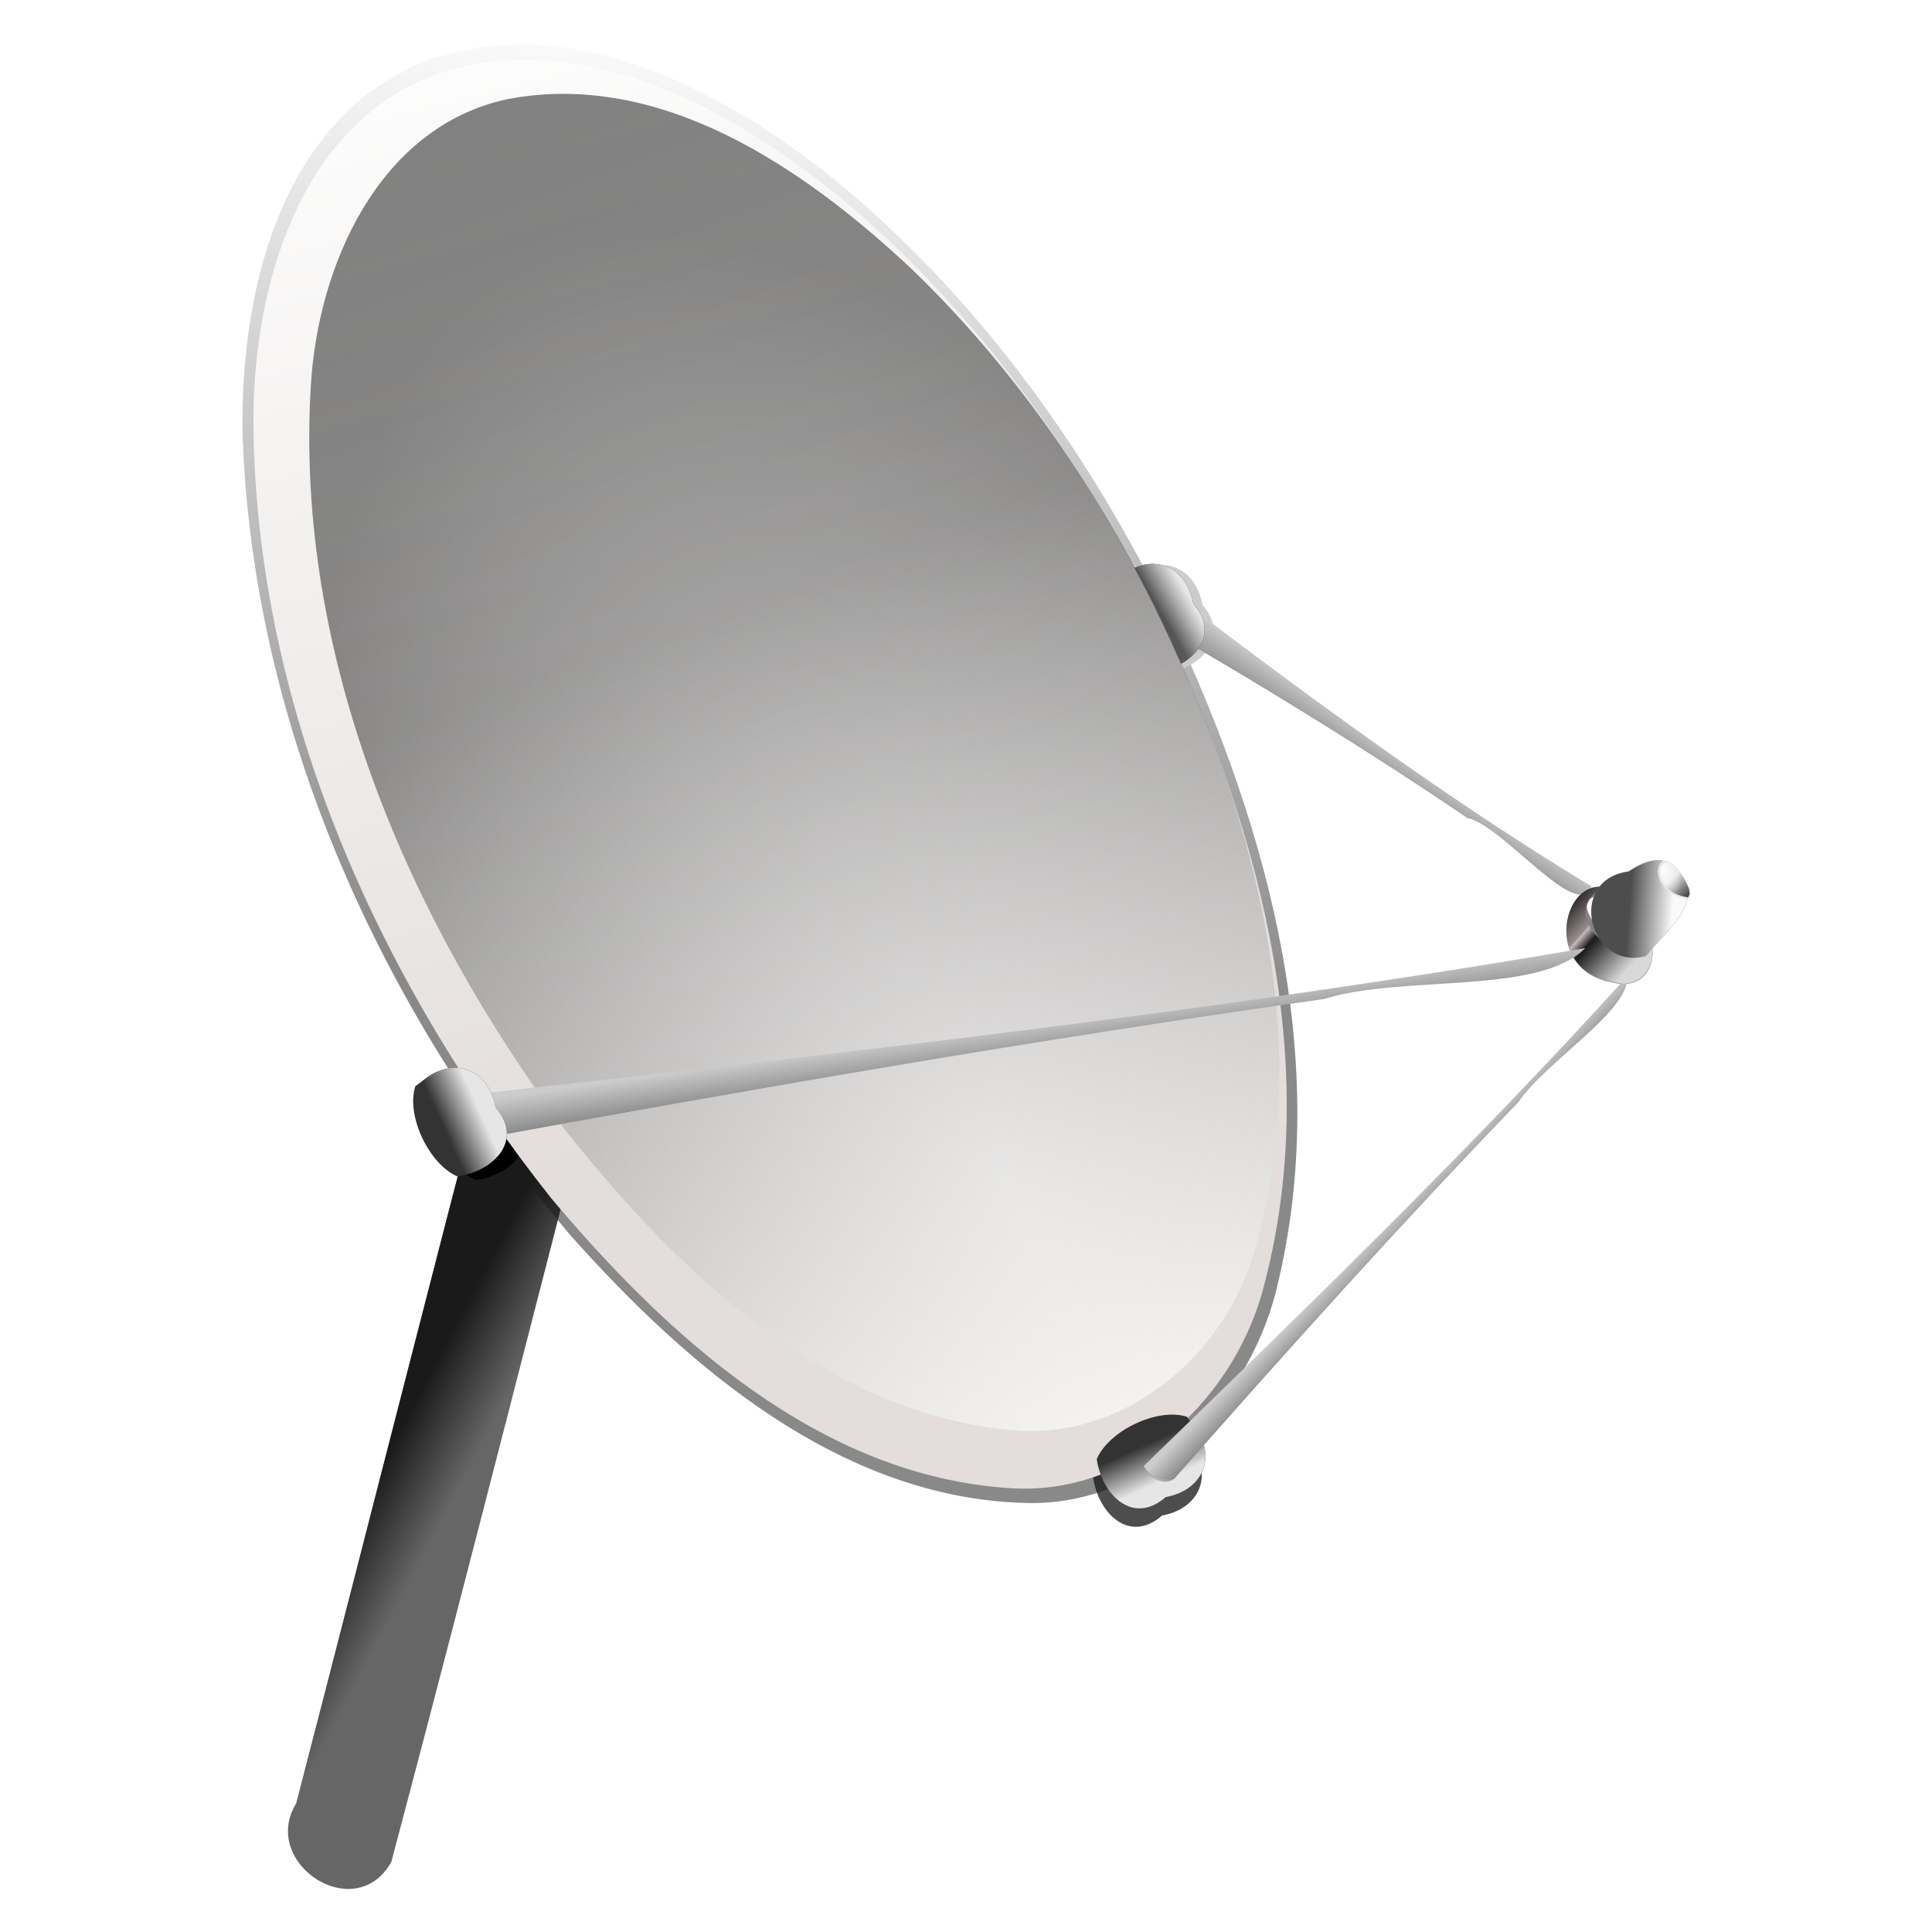 <?xml version="1.0" encoding="UTF-8" standalone="no"?><!DOCTYPE svg PUBLIC "-//W3C//DTD SVG 1.1//EN" "http://www.w3.org/Graphics/SVG/1.1/DTD/svg11.dtd"><svg height="64" version="1.1" viewBox="0 0 740 740.0" width="64" xmlns="http://www.w3.org/2000/svg" xmlns:xlink="http://www.w3.org/1999/xlink"><defs><linearGradient id="b"><stop offset="0" stop-color="#e6e6e6"/><stop offset="1" stop-color="#e6e6e6" stop-opacity="0"/></linearGradient><linearGradient id="a"><stop offset="0" stop-color="#1a1a1a"/><stop offset="1" stop-color="#1a1a1a" stop-opacity="0"/></linearGradient><filter id="t"><feGaussianBlur stdDeviation="0.27"/></filter><linearGradient gradientTransform="matrix(.968 .25 -.25 .968 -11.274 5.514)" gradientUnits="userSpaceOnUse" id="u" x1="356.13" x2="378.73" y1="549.32" y2="554.66"><stop offset="0" stop-color="#1a1a1a"/><stop offset="1" stop-color="#1a1a1a" stop-opacity="0"/></linearGradient><linearGradient gradientTransform="matrix(1.901 -.829 .547 1.099 -554.57 186.8)" gradientUnits="userSpaceOnUse" id="v" x1="258.57" x2="388.64" y1="464.51" y2="319.94"><stop offset="0" stop-color="#1a1a1a"/><stop offset="1" stop-color="#1a1a1a" stop-opacity="0"/></linearGradient><linearGradient gradientTransform="matrix(.361 .676 -.267 .916 451.49 -182.06)" gradientUnits="userSpaceOnUse" id="w" x1="344.29" x2="333.57" xlink:href="#a" y1="427.36" y2="400.22"/><linearGradient gradientTransform="rotate(-25.004,53.418,18.23)" gradientUnits="userSpaceOnUse" id="x" x1="240.23" x2="205.11" y1="510.69" y2="509.09"><stop offset="0" stop-color="#666"/><stop offset="1" stop-color="#666" stop-opacity="0"/></linearGradient><linearGradient gradientTransform="matrix(1.862 -.813 .536 1.076 -537.21 191.77)" gradientUnits="userSpaceOnUse" id="y" x1="351.94" x2="276.91" y1="262.07" y2="535.92"><stop offset="0" stop-color="#fff"/><stop offset="1" stop-color="#fff" stop-opacity="0"/></linearGradient><linearGradient gradientTransform="matrix(.425 .905 -.905 .425 944.21 405.47)" gradientUnits="userSpaceOnUse" id="z" x1="-11.952" x2="-23.592" xlink:href="#b" y1="573.51" y2="573.37"/><linearGradient gradientTransform="matrix(1.749 -.76 .504 1.007 -479.06 203.91)" gradientUnits="userSpaceOnUse" id="aa" x1="337.78" x2="305.74" y1="280.24" y2="666.35"><stop offset="0" stop-color="#1a1a1a"/><stop offset="0.37" stop-color="#333"/><stop offset="1" stop-color="#fff"/></linearGradient><radialGradient cx="318.89" cy="504.92" gradientTransform="matrix(2.463 -.877 2.226 4.622 -1533.3 -1497.7)" gradientUnits="userSpaceOnUse" id="ai" r="60"><stop offset="0" stop-color="#fff"/><stop offset="1" stop-color="#fff" stop-opacity="0"/></radialGradient><linearGradient gradientTransform="matrix(.629 -.302 .463 .411 82.708 506.62)" gradientUnits="userSpaceOnUse" id="ab" x1="344.29" x2="333.57" xlink:href="#a" y1="427.36" y2="400.22"/><linearGradient gradientTransform="matrix(.638 .77 -.77 .638 503.19 -215.48)" gradientUnits="userSpaceOnUse" id="ac" x1="549.03" x2="575.13" y1="408.02" y2="404.08"><stop offset="0" stop-color="#1a1a1a"/><stop offset="0.353" stop-color="#9b8c8c"/><stop offset="0.373" stop-color="#c3bbbb"/><stop offset="0.496" stop-color="#1a1a1a"/><stop offset="1" stop-color="#d8d8d8"/></linearGradient><linearGradient gradientTransform="matrix(.973 .231 -.231 .973 129.28 41.281)" gradientUnits="userSpaceOnUse" id="ad" x1="344.29" x2="333.57" xlink:href="#a" y1="427.36" y2="400.22"/><linearGradient gradientTransform="matrix(.623 .753 -.77 .638 511.65 -205.55)" gradientUnits="userSpaceOnUse" id="ae" x1="570.75" x2="561.98" y1="388.88" y2="398.15"><stop offset="0" stop-color="#f9f9f9"/><stop offset="1" stop-color="#f9f9f9" stop-opacity="0"/></linearGradient><linearGradient gradientTransform="matrix(.478 .577 -.492 .407 487.67 -18.245)" gradientUnits="userSpaceOnUse" id="af" x1="573.6" x2="563.34" y1="384.35" y2="385.04"><stop offset="0" stop-color="#333"/><stop offset="1" stop-color="#333" stop-opacity="0"/></linearGradient><radialGradient cx="557.42" cy="387" gradientTransform="matrix(.413 .953 -.51 .228 531.76 -159.36)" gradientUnits="userSpaceOnUse" id="aj" r="8.89"><stop offset="0" stop-color="#fff"/><stop offset="1" stop-color="#fff" stop-opacity="0"/></radialGradient><linearGradient gradientTransform="rotate(-25.004,6.798,28.18)" gradientUnits="userSpaceOnUse" id="ag" x1="-11.952" x2="-23.592" xlink:href="#b" y1="573.51" y2="573.37"/><linearGradient gradientTransform="rotate(-25.004,38.789,22.609)" gradientUnits="userSpaceOnUse" id="ah" x1="239.02" x2="229.77" y1="513.28" y2="514.09"><stop offset="0" stop-color="#e6e6e6"/><stop offset="1" stop-color="#e6e6e6" stop-opacity="0"/></linearGradient></defs><g transform="matrix(.8 0 0 .8 72.562 -50.819)"><g transform="matrix(1.645,0,0,1.645,-223.94,-278.24)"><path d="m253.73 452.43c16.445 1.539 14.814 19.591 10.134 30.976-23.086 88.754-45.46 177.73-68.991 266.34-10.593 18.598-38.285 0.251-27.695-17.074 23.654-90.957 46.596-182.14 70.696-272.95 2.688-5.795 9.737-8.997 15.856-7.292z" fill="#666"/><path d="m426.92 627.53c7.492 8.822 3.659 19.225-7.69 21.323-9.62 8.402-18.62-0.769-20.076-11.064 3.507-8.223 17.572-15.065 26.234-12.327z" fill="#4d4d4d"/><path d="m253.73 452.43c16.445 1.539 14.814 19.591 10.134 30.976-23.086 88.754-45.46 177.73-68.991 266.34-10.593 18.598-38.285 0.251-27.695-17.074 23.654-90.957 46.596-182.14 70.696-272.95 2.688-5.795 9.737-8.997 15.856-7.292z" fill="url(#u)"/><path d="m419.19 383.13c29.314 60.313 49.536 129.87 34.055 196.79-7.252 34.505-36.492 66.274-73.651 65.282-54.015-1.307-98.478-39.647-132.65-77.999-54.508-64.705-92.04-146.47-95.31-231.74-0.996-40.633 9.909-90.569 50.694-108.94 42.762-17.43 88.74 7.065 121.76 33.69 40.442 33.114 71.765 76.4 95.101 122.92z" fill="url(#v)" opacity="0.512" stroke-width="1.594"/><path d="m409.69 376.08c8.844-7.467 19.236-3.604 21.3 7.751 8.375 9.644-0.822 18.618-11.122 20.045-8.213-3.531-15.014-17.615-12.252-26.269z" fill="#ccc"/><path d="m209.31 523.44c8.844-7.467 19.236-3.603 21.3 7.751 8.375 9.644-0.822 18.618-11.122 20.045-8.213-3.531-15.014-17.615-12.252-26.269z"/><path d="m400.34 363.8c46.801 35.583 93.52 71.532 143.92 101.96-4.252 10.643-25.714-17.75-36.228-19.947-35.404-24.037-72.173-45.985-109.32-67.202 0.543-4.937 1.086-9.874 1.629-14.811z" fill="#ccc"/><path d="m407.01 375.72c8.844-7.467 19.236-3.604 21.3 7.751 8.375 9.644-0.822 18.618-11.122 20.045-8.213-3.531-15.014-17.615-12.252-26.269z" fill="#333"/><path d="m575.44 459.49c-28.718-0.016-7.683 35.109 11.159 19.172 11.688-8.306-1.006-20.287-11.159-19.172zm-0.125 0.5c39.171 9.631-32.376 20.277-4.916 0.526z" filter="url(#t)" opacity="0.693" transform="matrix(.638 .77 -.77 .638 544.32 -263.44)"/><path d="m400.34 363.8c46.801 35.583 93.52 71.532 143.92 101.96-4.252 10.643-25.714-17.75-36.228-19.947-35.404-24.037-72.173-45.985-109.32-67.202 0.543-4.937 1.086-9.874 1.629-14.811z" fill="url(#w)"/><path d="m407.01 375.72c8.844-7.467 19.236-3.604 21.3 7.751 8.375 9.644-0.822 18.618-11.122 20.045-8.213-3.531-15.014-17.615-12.252-26.269z" fill="url(#x)"/><path d="m416.88 384.12c29.162 60.128 49.461 129.92 32.37 196.39-7.956 33.668-38.372 62.894-74.446 60.371-55.196-3.582-99.481-44.066-133.39-84.388-51.088-64.41-86.631-144.66-86.657-227.84 0.366-38.161 13.491-84.124 52.557-99.174 43.06-15.084 87.59 10.243 119.96 37.152 37.885 32.096 67.435 73.256 89.601 117.48z" fill="#e3dedb" stroke-width="1.562"/><path d="m427.97 622.17c7.492 8.822 3.659 19.225-7.69 21.322-9.62 8.402-18.621-0.769-20.077-11.064 3.507-8.223 17.572-15.065 26.234-12.327z" fill="#333"/><path d="m416.88 384.12c29.162 60.128 49.461 129.92 32.37 196.39-7.956 33.668-38.372 62.894-74.446 60.371-55.196-3.582-99.481-44.066-133.39-84.388-51.088-64.41-86.631-144.66-86.657-227.84 0.366-38.161 13.491-84.124 52.557-99.174 43.06-15.084 87.59 10.243 119.96 37.152 37.885 32.096 67.435 73.256 89.601 117.48z" fill="url(#y)" stroke-width="1.562"/><path d="m427.97 622.17c7.492 8.822 3.659 19.225-7.69 21.322-9.62 8.402-18.621-0.769-20.077-11.064 3.507-8.223 17.572-15.065 26.234-12.327z" fill="url(#z)"/><path d="m416.99 383.85c27.57 57.042 47.459 124.08 29.384 186.98-8.362 31.445-38.568 56.801-72.011 53.068-53.848-5.576-96.133-46.157-128.34-86.579-46.298-61.921-79.302-138.67-74.565-217.21 2.001-34.918 19.682-75.425 57.191-83.483 44.799-8.599 86.425 20.18 117.51 49.26 29.218 28.079 52.676 61.823 70.826 97.961z" fill="url(#aa)" opacity="0.541" stroke-width="1.464"/><path d="m413.87 634.45c47.883-46.534 95.917-93.01 140.72-142.56 0.962 9.865-23.495 24.675-31.677 36.645-34.357 35.657-67.469 72.488-100.18 109.65-3.343 0.867-7.123-0.636-8.86-3.735z" fill="#ccc"/><path d="m416.99 383.85c27.57 57.042 47.459 124.08 29.384 186.98-8.362 31.445-38.568 56.801-72.011 53.068-53.848-5.576-96.133-46.157-128.34-86.579-46.298-61.921-79.302-138.67-74.565-217.21 2.001-34.918 19.682-75.425 57.191-83.483 44.799-8.599 86.425 20.18 117.51 49.26 29.218 28.079 52.676 61.823 70.826 97.961z" fill="url(#ai)" opacity="0.541" stroke-width="1.464"/><path d="m413.87 634.45c47.883-46.534 95.917-93.01 140.72-142.56 0.962 9.865-23.495 24.675-31.677 36.645-34.357 35.657-67.469 72.488-100.18 109.65-3.279 2.273-7.648-0.435-8.86-3.735z" fill="url(#ab)"/><path d="m557.65 472.62c-18.298-22.134-31.946 16.466-7.654 20.82 13.666 3.861 15.06-13.908 7.654-20.82zm-0.465 0.223c18.591 26.776-28.491 6.845-10.565-6.357 4.339 0.165 7.877 3.272 10.565 6.357z" fill="url(#ac)"/><path d="m212.63 526.97c110.18-12.296 220.46-24.496 329.76-43.26-13.731 13.777-53.061 7.649-75.923 14.785-84.354 11.898-168.3 26.507-252.08 41.86-0.584-4.462-1.169-8.924-1.753-13.386z" fill="#ccc"/><path d="m568.58 460.57c10.123 8.716-2.99 18.37-8.56 25.454-16.336 4.416-23.381-22.062-5.033-24.641 3.994-2.607 9.775-5.4 13.593-0.813z" fill="#4d4d4d"/><path d="m212.63 526.97c110.18-12.296 220.46-24.496 329.76-43.26-13.731 13.777-53.061 7.649-75.923 14.785-84.354 11.898-168.3 26.507-252.08 41.86-0.584-4.462-1.169-8.924-1.753-13.386z" fill="url(#ad)"/><path d="m568.58 460.57c10.123 8.716-2.99 18.37-8.56 25.454-16.336 4.416-23.381-22.062-5.033-24.641 3.994-2.607 9.775-5.4 13.593-0.813z" fill="url(#ae)"/><path d="m572.49 469.48c-15.04-1.971-8.405-22.179 0.204-2.962l0.295 1.799z" fill="#e6e6e6" stroke-width="0.763"/><path d="m572.35 468.93c-13.635-1.787-7.62-20.107 0.185-2.686l0.268 1.631z" fill="url(#af)" stroke-width="0.692"/><path d="m572.35 468.93c-13.635-1.787-7.62-20.107 0.185-2.686l0.268 1.631z" fill="url(#aj)" stroke-width="0.692"/><path d="m203.95 522.37c8.844-7.467 19.236-3.604 21.3 7.751 8.375 9.644-0.822 18.618-11.122 20.045-8.213-3.531-15.014-17.615-12.252-26.269z" fill="#333"/><path d="m203.95 522.37c8.844-7.467 19.236-3.604 21.3 7.751 8.375 9.644-0.822 18.618-11.122 20.045-8.213-3.531-15.014-17.615-12.252-26.269z" fill="url(#ag)"/><path d="m407.01 375.72c8.844-7.467 19.236-3.604 21.3 7.751 8.375 9.644-0.822 18.618-11.122 20.045-8.213-3.531-15.014-17.615-12.252-26.269z" fill="url(#ah)"/></g></g></svg>